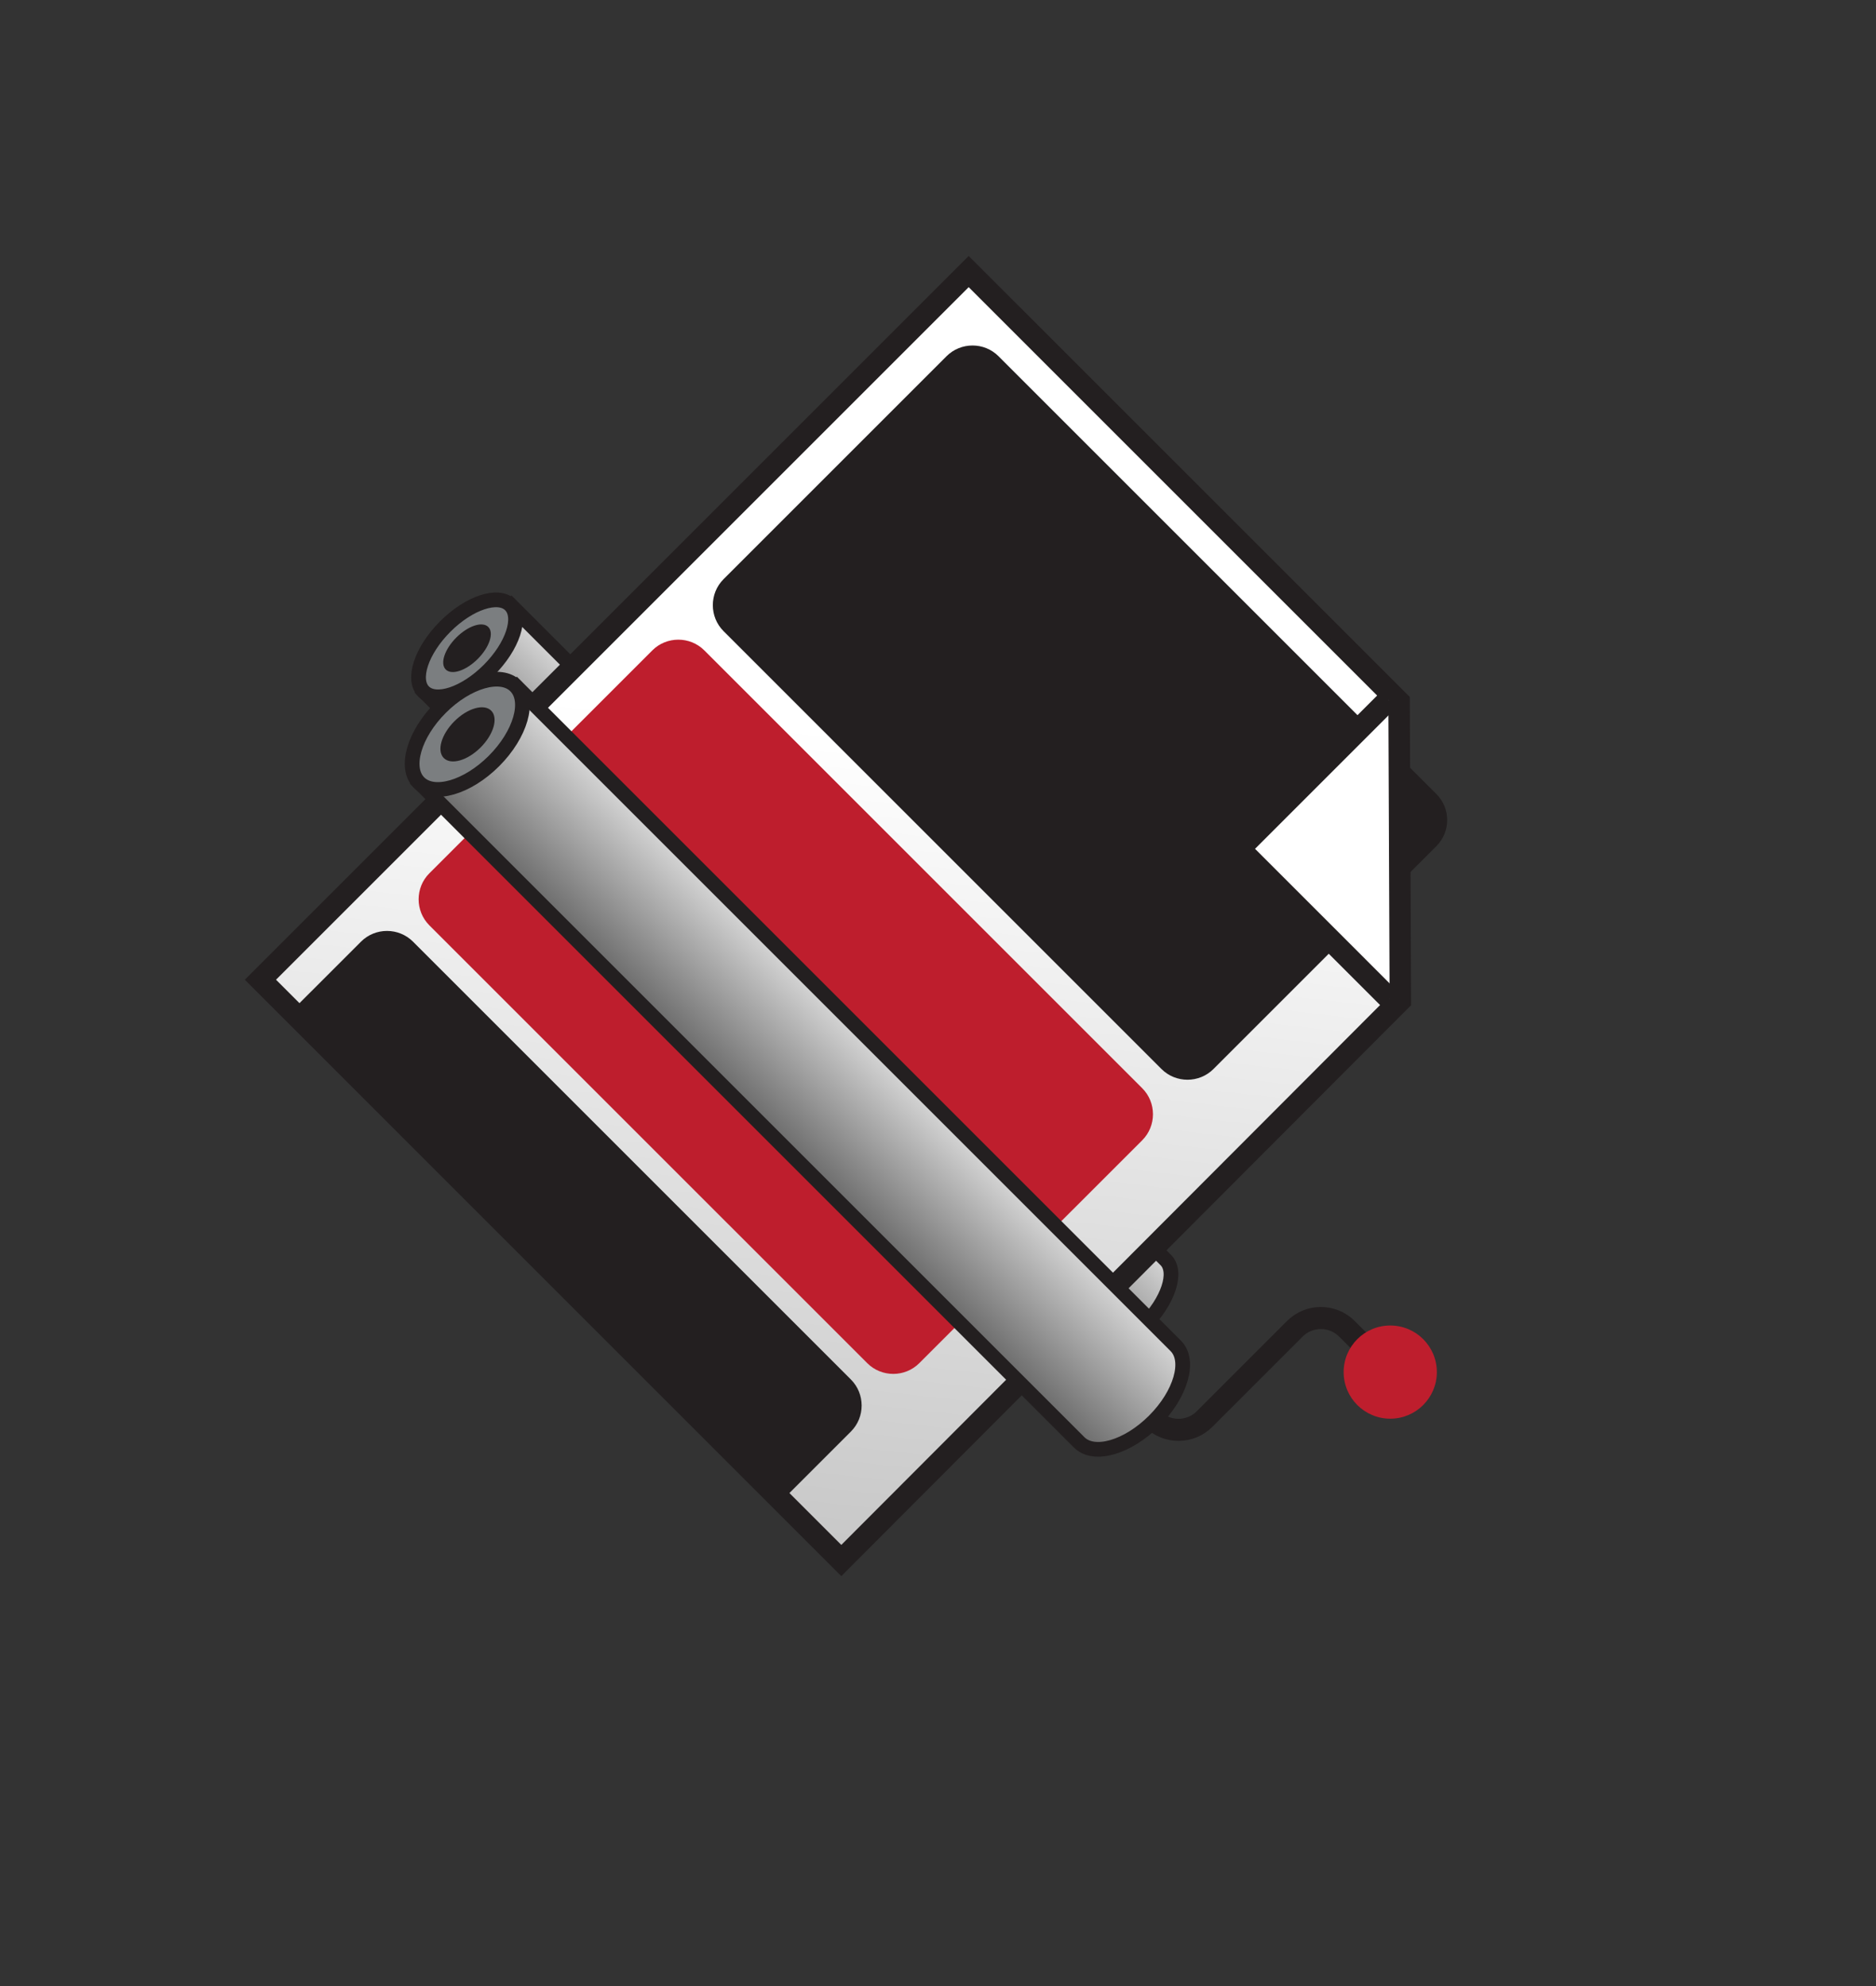 <?xml version="1.0" encoding="utf-8"?>
<!-- Generator: Adobe Illustrator 15.0.2, SVG Export Plug-In . SVG Version: 6.00 Build 0)  -->
<!DOCTYPE svg PUBLIC "-//W3C//DTD SVG 1.1//EN" "http://www.w3.org/Graphics/SVG/1.1/DTD/svg11.dtd">
<svg version="1.1" id="Layer_1" xmlns="http://www.w3.org/2000/svg" xmlns:xlink="http://www.w3.org/1999/xlink" x="0px" y="0px"
	 width="255px" height="270px" viewBox="0 0 255 270" enable-background="new 0 0 255 270" xml:space="preserve">
<rect x="0" y="0" width="255" height="270" fill="#333333" stroke="none"/>
<rect display="none" fill="#FFFFFF" width="931" height="310"/>
<g>
	<g>
		
			<linearGradient id="SVGID_1_" gradientUnits="userSpaceOnUse" x1="359.207" y1="99.595" x2="359.207" y2="60.911" gradientTransform="matrix(0.707 0.707 0.707 -0.707 -204.678 -59.52)">
			<stop  offset="0" style="stop-color:#FFFFFF"/>
			<stop  offset="1" style="stop-color:#000000"/>
		</linearGradient>
		<path fill="url(#SVGID_1_)" d="M158.465,171.304L69.525,82.365L57.748,94.141l88.939,88.939c1.637,1.638,5.602,0.329,8.854-2.923
			C158.793,176.906,160.102,172.942,158.465,171.304z"/>
	</g>
	<g>
		<path fill="none" stroke="#231F20" stroke-width="2" d="M158.465,171.304L69.525,82.365L57.748,94.141l88.939,88.939
			c1.637,1.638,5.602,0.329,8.854-2.923C158.793,176.906,160.102,172.942,158.465,171.304z"/>
	</g>
</g>
<ellipse transform="matrix(0.707 -0.707 0.707 0.707 -43.726 70.722)" fill="#7B7E80" stroke="#231F20" stroke-width="2" cx="63.501" cy="88.14" rx="8.327" ry="4.194"/>
<ellipse transform="matrix(0.707 -0.707 0.707 0.707 -43.728 70.701)" fill="#231F20" cx="63.495" cy="88.144" rx="4.089" ry="2.059"/>
<linearGradient id="SVGID_2_" gradientUnits="userSpaceOnUse" x1="339.949" y1="114.742" x2="655.591" y2="-282.276" gradientTransform="matrix(0.707 0.707 0.707 -0.707 -204.678 -59.52)">
	<stop  offset="0" style="stop-color:#FFFFFF"/>
	<stop  offset="1" style="stop-color:#000000"/>
</linearGradient>
<polyline fill="url(#SVGID_2_)" points="131.67,36.919 35.398,133.191 114.357,212.151 190.303,136.04 188.717,93.967 
	131.67,36.919 "/>
<path fill="#231F20" d="M164.945,145.33c-1.943,1.945-5.125,1.945-7.07,0L98.352,85.806c-1.945-1.945-1.945-5.126,0-7.071
	l30.305-30.306c1.945-1.945,5.127-1.945,7.07,0l59.525,59.525c1.945,1.945,1.945,5.126,0,7.071L164.945,145.33z"/>
<path fill="#BE1E2D" d="M124.955,185.321c-1.943,1.945-5.127,1.945-7.07,0l-59.525-59.524c-1.943-1.945-1.943-5.126,0-7.071
	l30.307-30.305c1.943-1.945,5.125-1.945,7.07,0l59.525,59.524c1.943,1.944,1.943,5.126,0,7.071L124.955,185.321z"/>
<path fill="#231F20" d="M115.662,187.542l-59.523-59.524c-1.945-1.945-5.127-1.945-7.07,0l-9.883,9.881l67.047,66.146l9.432-9.431
	C117.607,192.669,117.607,189.487,115.662,187.542z"/>
<polygon fill="none" stroke="#231F20" stroke-width="3" points="131.67,36.919 35.398,133.191 114.357,212.151 190.303,136.04 
	190.133,95.381 "/>
<polyline fill="#FFFFFF" stroke="#231F20" stroke-width="3" points="188.717,95.153 168.473,115.398 188.887,135.813 "/>
<linearGradient id="SVGID_3_" gradientUnits="userSpaceOnUse" x1="414.859" y1="227.055" x2="414.859" y2="46.055" gradientTransform="matrix(1 0 0 -1 0.14 269.055)">
	<stop  offset="0" style="stop-color:#FFFFFF"/>
	<stop  offset="1" style="stop-color:#000000"/>
</linearGradient>
<rect x="6" y="25" display="none" opacity="0.62" fill="url(#SVGID_3_)" enable-background="new    " width="818" height="219"/>
<g>
	<path fill="none" stroke="#231F20" stroke-width="3" d="M151.23,187.507l5.422,5.42c1.945,1.945,5.127,1.945,7.07,0l12.285-12.285
		c1.943-1.944,5.127-1.944,7.07,0l3.732,3.733"/>
</g>
<circle fill="#BE1E2D" cx="188.973" cy="186.535" r="6.334"/>
<g>
	<g>
		
			<linearGradient id="SVGID_4_" gradientUnits="userSpaceOnUse" x1="368.446" y1="92.995" x2="368.446" y2="49.887" gradientTransform="matrix(0.707 0.707 0.707 -0.707 -204.678 -59.52)">
			<stop  offset="0" style="stop-color:#FFFFFF"/>
			<stop  offset="1" style="stop-color:#000000"/>
		</linearGradient>
		<path fill="url(#SVGID_4_)" d="M159.822,182.976L70.258,93.409l-13.123,13.123l89.566,89.566
			c2.002,2.002,6.562,0.688,10.188-2.935C160.512,189.539,161.826,184.978,159.822,182.976z"/>
	</g>
	<g>
		<path fill="none" stroke="#231F20" stroke-width="2" d="M159.822,182.976L70.258,93.409l-13.123,13.123l89.566,89.566
			c2.002,2.002,6.562,0.688,10.188-2.935C160.512,189.539,161.826,184.978,159.822,182.976z"/>
	</g>
</g>
<ellipse transform="matrix(0.707 -0.707 0.707 0.707 -51.982 74.172)" fill="#7B7E80" stroke="#231F20" stroke-width="2" cx="63.535" cy="99.829" rx="9.279" ry="5.128"/>
<ellipse transform="matrix(0.707 -0.707 0.707 0.707 -51.984 74.181)" fill="#231F20" cx="63.562" cy="99.848" rx="4.557" ry="2.519"/>
<rect id="_x3C_Slice_x3E__8_" x="0.002" y="0.38" fill="none" width="254.996" height="270"/>
</svg>
